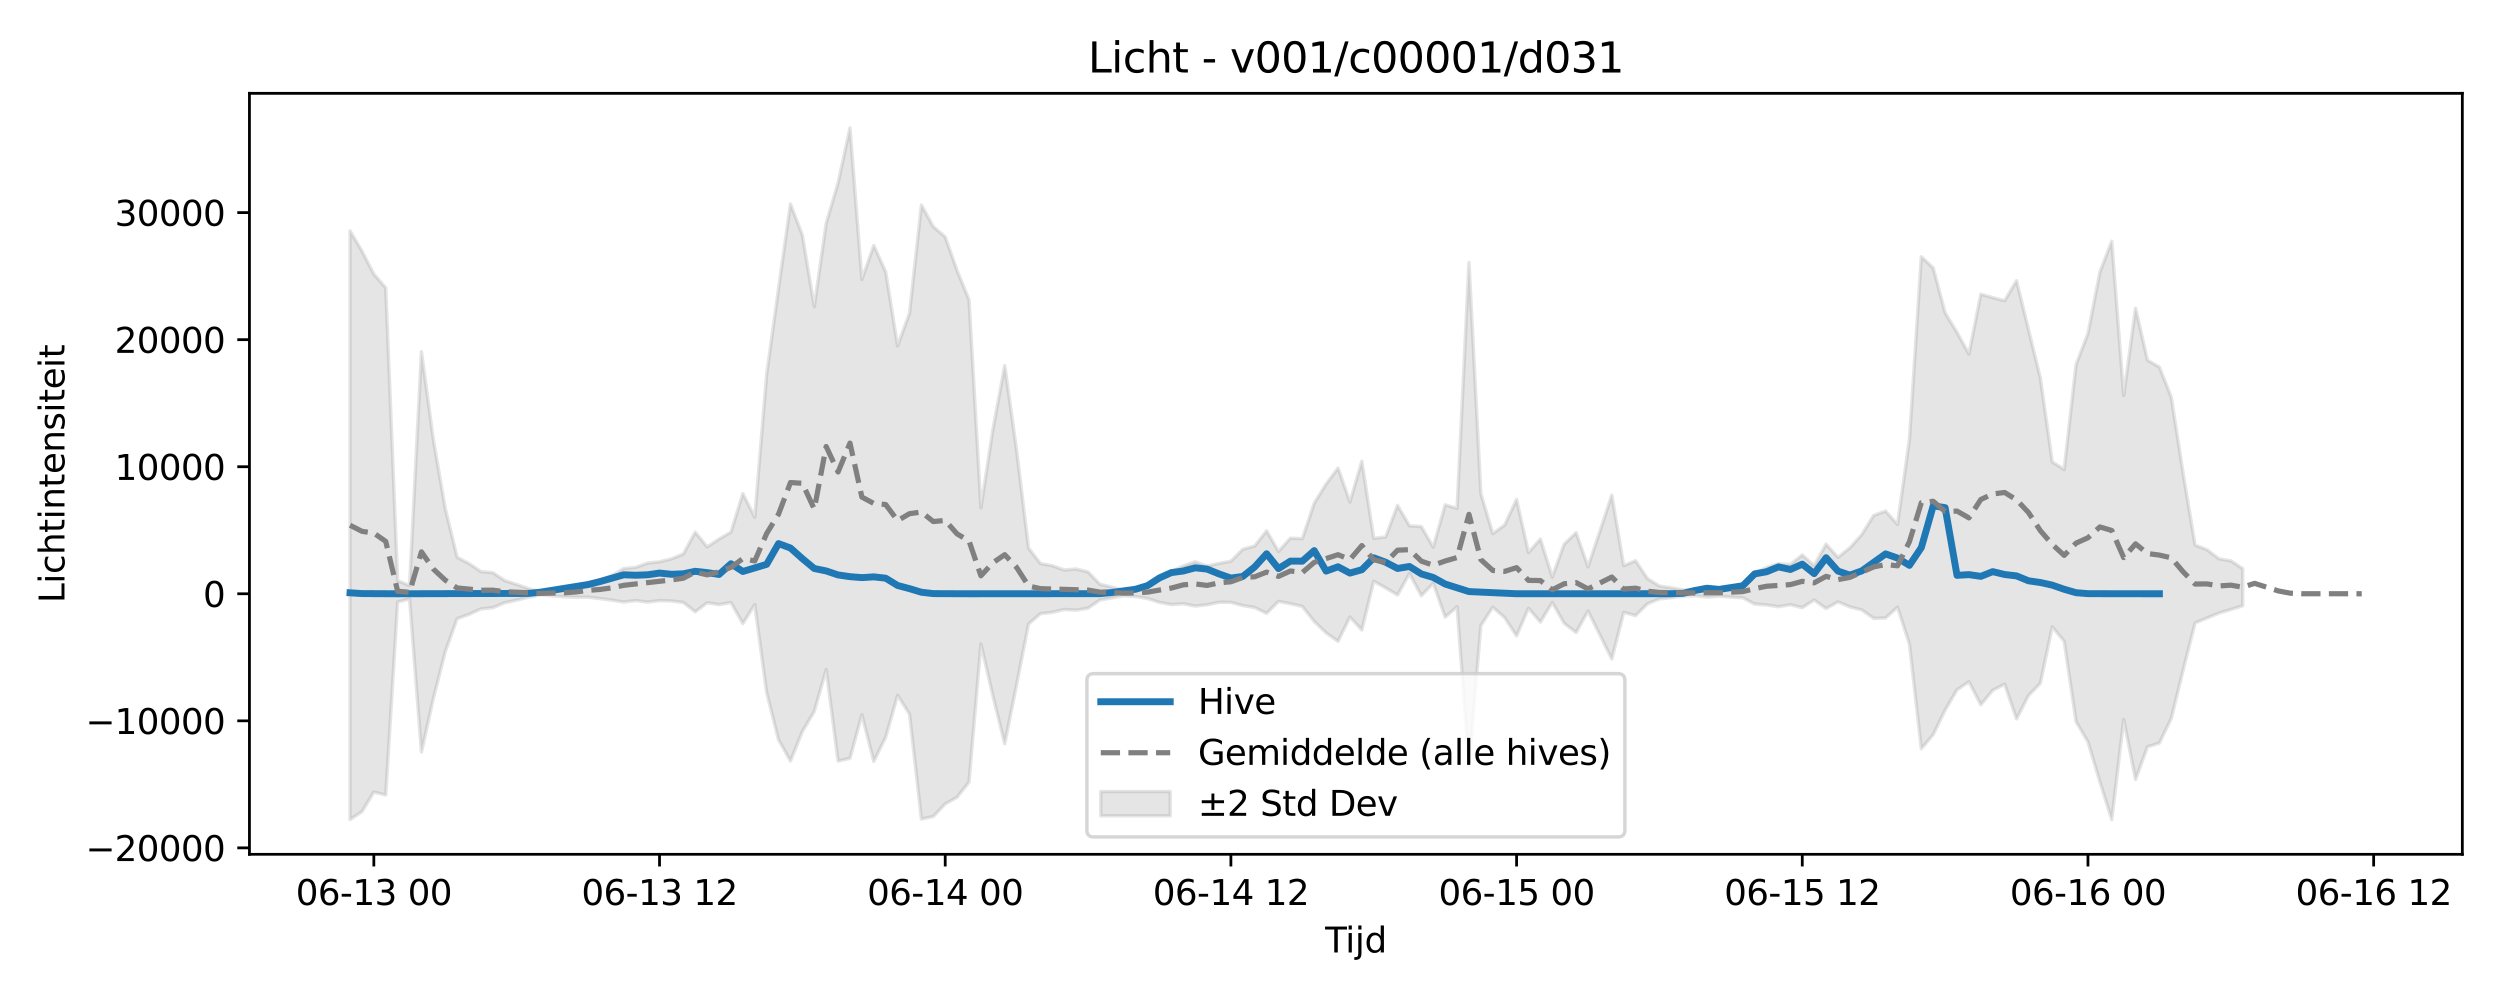 <?xml version="1.0" encoding="utf-8" standalone="no"?>
<!DOCTYPE svg PUBLIC "-//W3C//DTD SVG 1.1//EN"
  "http://www.w3.org/Graphics/SVG/1.1/DTD/svg11.dtd">
<svg xmlns:xlink="http://www.w3.org/1999/xlink" width="720pt" height="288pt" viewBox="0 0 720 288" xmlns="http://www.w3.org/2000/svg" version="1.1">
 <defs>
  <style type="text/css">*{stroke-linejoin: round; stroke-linecap: butt}</style>
 </defs>
 <g id="figure_1">
  <g id="patch_1">
   <path d="M 0 288 
L 720 288 
L 720 0 
L 0 0 
z
" style="fill: #ffffff"/>
  </g>
  <g id="axes_1">
   <g id="patch_2">
    <path d="M 71.84 246.04 
L 709.152 246.04 
L 709.152 26.88 
L 71.84 26.88 
z
" style="fill: #ffffff"/>
   </g>
   <g id="FillBetweenPolyCollection_1">
    <defs>
     <path id="me109a7de66" d="M 100.809 -221.5 
L 100.809 -51.959 
L 104.237 -54.251 
L 107.665 -59.876 
L 111.093 -59.059 
L 114.522 -114.645 
L 117.95 -115.501 
L 121.378 -71.407 
L 124.806 -86.849 
L 128.235 -100.295 
L 131.663 -109.828 
L 135.091 -111.067 
L 138.519 -112.64 
L 141.948 -112.983 
L 145.376 -114.409 
L 148.804 -115.175 
L 152.233 -116.007 
L 155.661 -116.716 
L 159.089 -116.398 
L 162.517 -116.103 
L 165.946 -116.001 
L 169.374 -116.004 
L 172.802 -115.608 
L 176.23 -115.15 
L 179.659 -114.607 
L 183.087 -115.034 
L 186.515 -114.586 
L 189.943 -115.025 
L 193.372 -114.914 
L 196.8 -114.485 
L 200.228 -111.802 
L 203.656 -114.393 
L 207.085 -113.871 
L 210.513 -114.471 
L 213.941 -108.402 
L 217.369 -113.844 
L 220.798 -88.526 
L 224.226 -74.927 
L 227.654 -68.831 
L 231.082 -77.322 
L 234.511 -83.095 
L 237.939 -95.159 
L 241.367 -68.815 
L 244.795 -69.615 
L 248.224 -82.157 
L 251.652 -68.717 
L 255.08 -75.696 
L 258.508 -87.739 
L 261.937 -82.357 
L 265.365 -52.114 
L 268.793 -52.85 
L 272.221 -56.476 
L 275.65 -58.406 
L 279.078 -62.764 
L 282.506 -102.553 
L 285.934 -87.657 
L 289.363 -73.811 
L 292.791 -90.868 
L 296.219 -108.293 
L 299.647 -111.249 
L 303.076 -111.657 
L 306.504 -112.465 
L 309.932 -112.277 
L 313.36 -112.837 
L 316.789 -115.204 
L 320.217 -115.826 
L 323.645 -116.408 
L 327.073 -116.193 
L 330.502 -115.619 
L 333.93 -114.51 
L 337.358 -113.882 
L 340.786 -114.115 
L 344.215 -113.449 
L 347.643 -113.812 
L 351.071 -114.546 
L 354.499 -114.527 
L 357.928 -113.594 
L 361.356 -113.034 
L 364.784 -111.357 
L 368.212 -114.795 
L 371.641 -114.133 
L 375.069 -113.36 
L 378.497 -109.018 
L 381.925 -105.74 
L 385.354 -103.287 
L 388.782 -110.305 
L 392.21 -106.567 
L 395.638 -120.597 
L 399.067 -118.691 
L 402.495 -116.632 
L 405.923 -122.823 
L 409.351 -116.417 
L 412.78 -120.019 
L 416.208 -110.26 
L 419.636 -113.27 
L 423.064 -67.323 
L 426.493 -107.828 
L 429.921 -113.127 
L 433.349 -110.115 
L 436.777 -104.866 
L 440.206 -112.834 
L 443.634 -108.847 
L 447.062 -114.494 
L 450.49 -108.473 
L 453.919 -105.835 
L 457.347 -112.025 
L 460.775 -105.126 
L 464.203 -98.221 
L 467.632 -111.646 
L 471.06 -110.712 
L 474.488 -114.119 
L 477.916 -115.518 
L 481.345 -115.862 
L 484.773 -116.3 
L 488.201 -116.429 
L 491.629 -116.037 
L 495.058 -116.308 
L 498.486 -116.024 
L 501.914 -115.837 
L 505.342 -114.032 
L 508.771 -113.764 
L 512.199 -113.264 
L 515.627 -113.837 
L 519.055 -112.989 
L 522.484 -115.201 
L 525.912 -112.732 
L 529.34 -114.671 
L 532.768 -113.214 
L 536.197 -112.343 
L 539.625 -109.905 
L 543.053 -110.032 
L 546.481 -113.126 
L 549.91 -102.522 
L 553.338 -72.358 
L 556.766 -76.423 
L 560.194 -83.498 
L 563.623 -89.34 
L 567.051 -91.664 
L 570.479 -85.027 
L 573.907 -89.199 
L 577.336 -90.948 
L 580.764 -80.945 
L 584.192 -87.661 
L 587.62 -91.208 
L 591.049 -107.455 
L 594.477 -103.319 
L 597.905 -80.175 
L 601.334 -74.315 
L 604.762 -62.859 
L 608.19 -51.922 
L 611.618 -80.749 
L 615.047 -63.518 
L 618.475 -72.924 
L 621.903 -73.999 
L 625.331 -81.11 
L 628.76 -95.09 
L 632.188 -108.591 
L 635.616 -109.993 
L 639.044 -111.436 
L 642.473 -112.46 
L 645.901 -113.534 
L 645.901 -124.238 
L 645.901 -124.238 
L 642.473 -126.487 
L 639.044 -127.063 
L 635.616 -129.678 
L 632.188 -130.998 
L 628.76 -151.519 
L 625.331 -173.594 
L 621.903 -182.27 
L 618.475 -184.25 
L 615.047 -199.224 
L 611.618 -174.085 
L 608.19 -218.525 
L 604.762 -209.624 
L 601.334 -191.938 
L 597.905 -182.992 
L 594.477 -152.771 
L 591.049 -154.982 
L 587.62 -179.134 
L 584.192 -193.163 
L 580.764 -207.154 
L 577.336 -201.388 
L 573.907 -202.279 
L 570.479 -203.268 
L 567.051 -186.039 
L 563.623 -192.27 
L 560.194 -197.89 
L 556.766 -210.835 
L 553.338 -214.059 
L 549.91 -161.422 
L 546.481 -136.971 
L 543.053 -140.811 
L 539.625 -139.556 
L 536.197 -134.033 
L 532.768 -130.223 
L 529.34 -127.481 
L 525.912 -131.285 
L 522.484 -125.094 
L 519.055 -128.168 
L 515.627 -125.429 
L 512.199 -125.637 
L 508.771 -124.562 
L 505.342 -122.905 
L 501.914 -119.403 
L 498.486 -118.825 
L 495.058 -118.254 
L 491.629 -118.574 
L 488.201 -118.008 
L 484.773 -118.11 
L 481.345 -118.717 
L 477.916 -119.227 
L 474.488 -121.343 
L 471.06 -126.498 
L 467.632 -125.085 
L 464.203 -145.397 
L 460.775 -134.981 
L 457.347 -124.755 
L 453.919 -134.585 
L 450.49 -131.283 
L 447.062 -121.802 
L 443.634 -132.756 
L 440.206 -128.858 
L 436.777 -144.171 
L 433.349 -136.782 
L 429.921 -134.305 
L 426.493 -145.815 
L 423.064 -212.404 
L 419.636 -141.585 
L 416.208 -142.604 
L 412.78 -130.409 
L 409.351 -136.338 
L 405.923 -136.565 
L 402.495 -142.457 
L 399.067 -133.342 
L 395.638 -132.97 
L 392.21 -155.178 
L 388.782 -143.417 
L 385.354 -153.21 
L 381.925 -148.602 
L 378.497 -143.059 
L 375.069 -132.862 
L 371.641 -132.995 
L 368.212 -129.194 
L 364.784 -135.124 
L 361.356 -130.746 
L 357.928 -129.803 
L 354.499 -126.371 
L 351.071 -125.733 
L 347.643 -124.98 
L 344.215 -126.221 
L 340.786 -125.012 
L 337.358 -123.407 
L 333.93 -121.597 
L 330.502 -119.325 
L 327.073 -118.283 
L 323.645 -117.918 
L 320.217 -118.929 
L 316.789 -119.719 
L 313.36 -123.284 
L 309.932 -124.131 
L 306.504 -123.845 
L 303.076 -125.068 
L 299.647 -125.685 
L 296.219 -130.17 
L 292.791 -158.275 
L 289.363 -182.695 
L 285.934 -164.187 
L 282.506 -141.786 
L 279.078 -201.685 
L 275.65 -210.047 
L 272.221 -219.761 
L 268.793 -222.739 
L 265.365 -228.947 
L 261.937 -197.763 
L 258.508 -188.39 
L 255.08 -209.694 
L 251.652 -217.291 
L 248.224 -207.518 
L 244.795 -251.158 
L 241.367 -235.33 
L 237.939 -223.653 
L 234.511 -199.673 
L 231.082 -220.295 
L 227.654 -229.239 
L 224.226 -204.941 
L 220.798 -180.18 
L 217.369 -139.042 
L 213.941 -145.845 
L 210.513 -134.733 
L 207.085 -132.755 
L 203.656 -130.493 
L 200.228 -134.732 
L 196.8 -128.459 
L 193.372 -127.032 
L 189.943 -126.207 
L 186.515 -125.833 
L 183.087 -124.583 
L 179.659 -124.26 
L 176.23 -122.249 
L 172.802 -120.879 
L 169.374 -119.949 
L 165.946 -119.041 
L 162.517 -118.452 
L 159.089 -117.914 
L 155.661 -117.494 
L 152.233 -118.482 
L 148.804 -119.662 
L 145.376 -120.783 
L 141.948 -123.062 
L 138.519 -123.377 
L 135.091 -125.683 
L 131.663 -127.506 
L 128.235 -141.527 
L 124.806 -161.381 
L 121.378 -186.716 
L 117.95 -119.35 
L 114.522 -120.789 
L 111.093 -205.101 
L 107.665 -209.064 
L 104.237 -215.708 
L 100.809 -221.5 
z
" style="stroke: #808080; stroke-opacity: 0.2"/>
    </defs>
    <g clip-path="url(#p002e0b0ebd)">
     <use xlink:href="#me109a7de66" x="0" y="288" style="fill: #808080; fill-opacity: 0.2; stroke: #808080; stroke-opacity: 0.2"/>
    </g>
   </g>
   <g id="matplotlib.axis_1">
    <g id="xtick_1">
     <g id="line2d_1">
      <defs>
       <path id="m2004204502" d="M 0 0 
L 0 3.5 
" style="stroke: #000000; stroke-width: 0.8"/>
      </defs>
      <g>
       <use xlink:href="#m2004204502" x="107.665" y="246.04" style="stroke: #000000; stroke-width: 0.8"/>
      </g>
     </g>
     <g id="text_1">
      <!-- 06-13 00 -->
      <g transform="translate(85.185 260.638) scale(0.1 -0.1)">
       <defs>
        <path id="DejaVuSans-30" d="M 2034 4250 
Q 1547 4250 1301 3770 
Q 1056 3291 1056 2328 
Q 1056 1369 1301 889 
Q 1547 409 2034 409 
Q 2525 409 2770 889 
Q 3016 1369 3016 2328 
Q 3016 3291 2770 3770 
Q 2525 4250 2034 4250 
z
M 2034 4750 
Q 2819 4750 3233 4129 
Q 3647 3509 3647 2328 
Q 3647 1150 3233 529 
Q 2819 -91 2034 -91 
Q 1250 -91 836 529 
Q 422 1150 422 2328 
Q 422 3509 836 4129 
Q 1250 4750 2034 4750 
z
" transform="scale(0.016)"/>
        <path id="DejaVuSans-36" d="M 2113 2584 
Q 1688 2584 1439 2293 
Q 1191 2003 1191 1497 
Q 1191 994 1439 701 
Q 1688 409 2113 409 
Q 2538 409 2786 701 
Q 3034 994 3034 1497 
Q 3034 2003 2786 2293 
Q 2538 2584 2113 2584 
z
M 3366 4563 
L 3366 3988 
Q 3128 4100 2886 4159 
Q 2644 4219 2406 4219 
Q 1781 4219 1451 3797 
Q 1122 3375 1075 2522 
Q 1259 2794 1537 2939 
Q 1816 3084 2150 3084 
Q 2853 3084 3261 2657 
Q 3669 2231 3669 1497 
Q 3669 778 3244 343 
Q 2819 -91 2113 -91 
Q 1303 -91 875 529 
Q 447 1150 447 2328 
Q 447 3434 972 4092 
Q 1497 4750 2381 4750 
Q 2619 4750 2861 4703 
Q 3103 4656 3366 4563 
z
" transform="scale(0.016)"/>
        <path id="DejaVuSans-2d" d="M 313 2009 
L 1997 2009 
L 1997 1497 
L 313 1497 
L 313 2009 
z
" transform="scale(0.016)"/>
        <path id="DejaVuSans-31" d="M 794 531 
L 1825 531 
L 1825 4091 
L 703 3866 
L 703 4441 
L 1819 4666 
L 2450 4666 
L 2450 531 
L 3481 531 
L 3481 0 
L 794 0 
L 794 531 
z
" transform="scale(0.016)"/>
        <path id="DejaVuSans-33" d="M 2597 2516 
Q 3050 2419 3304 2112 
Q 3559 1806 3559 1356 
Q 3559 666 3084 287 
Q 2609 -91 1734 -91 
Q 1441 -91 1130 -33 
Q 819 25 488 141 
L 488 750 
Q 750 597 1062 519 
Q 1375 441 1716 441 
Q 2309 441 2620 675 
Q 2931 909 2931 1356 
Q 2931 1769 2642 2001 
Q 2353 2234 1838 2234 
L 1294 2234 
L 1294 2753 
L 1863 2753 
Q 2328 2753 2575 2939 
Q 2822 3125 2822 3475 
Q 2822 3834 2567 4026 
Q 2313 4219 1838 4219 
Q 1578 4219 1281 4162 
Q 984 4106 628 3988 
L 628 4550 
Q 988 4650 1302 4700 
Q 1616 4750 1894 4750 
Q 2613 4750 3031 4423 
Q 3450 4097 3450 3541 
Q 3450 3153 3228 2886 
Q 3006 2619 2597 2516 
z
" transform="scale(0.016)"/>
        <path id="DejaVuSans-20" transform="scale(0.016)"/>
       </defs>
       <use xlink:href="#DejaVuSans-30"/>
       <use xlink:href="#DejaVuSans-36" transform="translate(63.623 0)"/>
       <use xlink:href="#DejaVuSans-2d" transform="translate(127.246 0)"/>
       <use xlink:href="#DejaVuSans-31" transform="translate(163.33 0)"/>
       <use xlink:href="#DejaVuSans-33" transform="translate(226.953 0)"/>
       <use xlink:href="#DejaVuSans-20" transform="translate(290.576 0)"/>
       <use xlink:href="#DejaVuSans-30" transform="translate(322.363 0)"/>
       <use xlink:href="#DejaVuSans-30" transform="translate(385.986 0)"/>
      </g>
     </g>
    </g>
    <g id="xtick_2">
     <g id="line2d_2">
      <g>
       <use xlink:href="#m2004204502" x="189.943" y="246.04" style="stroke: #000000; stroke-width: 0.8"/>
      </g>
     </g>
     <g id="text_2">
      <!-- 06-13 12 -->
      <g transform="translate(167.463 260.638) scale(0.1 -0.1)">
       <defs>
        <path id="DejaVuSans-32" d="M 1228 531 
L 3431 531 
L 3431 0 
L 469 0 
L 469 531 
Q 828 903 1448 1529 
Q 2069 2156 2228 2338 
Q 2531 2678 2651 2914 
Q 2772 3150 2772 3378 
Q 2772 3750 2511 3984 
Q 2250 4219 1831 4219 
Q 1534 4219 1204 4116 
Q 875 4013 500 3803 
L 500 4441 
Q 881 4594 1212 4672 
Q 1544 4750 1819 4750 
Q 2544 4750 2975 4387 
Q 3406 4025 3406 3419 
Q 3406 3131 3298 2873 
Q 3191 2616 2906 2266 
Q 2828 2175 2409 1742 
Q 1991 1309 1228 531 
z
" transform="scale(0.016)"/>
       </defs>
       <use xlink:href="#DejaVuSans-30"/>
       <use xlink:href="#DejaVuSans-36" transform="translate(63.623 0)"/>
       <use xlink:href="#DejaVuSans-2d" transform="translate(127.246 0)"/>
       <use xlink:href="#DejaVuSans-31" transform="translate(163.33 0)"/>
       <use xlink:href="#DejaVuSans-33" transform="translate(226.953 0)"/>
       <use xlink:href="#DejaVuSans-20" transform="translate(290.576 0)"/>
       <use xlink:href="#DejaVuSans-31" transform="translate(322.363 0)"/>
       <use xlink:href="#DejaVuSans-32" transform="translate(385.986 0)"/>
      </g>
     </g>
    </g>
    <g id="xtick_3">
     <g id="line2d_3">
      <g>
       <use xlink:href="#m2004204502" x="272.221" y="246.04" style="stroke: #000000; stroke-width: 0.8"/>
      </g>
     </g>
     <g id="text_3">
      <!-- 06-14 00 -->
      <g transform="translate(249.741 260.638) scale(0.1 -0.1)">
       <defs>
        <path id="DejaVuSans-34" d="M 2419 4116 
L 825 1625 
L 2419 1625 
L 2419 4116 
z
M 2253 4666 
L 3047 4666 
L 3047 1625 
L 3713 1625 
L 3713 1100 
L 3047 1100 
L 3047 0 
L 2419 0 
L 2419 1100 
L 313 1100 
L 313 1709 
L 2253 4666 
z
" transform="scale(0.016)"/>
       </defs>
       <use xlink:href="#DejaVuSans-30"/>
       <use xlink:href="#DejaVuSans-36" transform="translate(63.623 0)"/>
       <use xlink:href="#DejaVuSans-2d" transform="translate(127.246 0)"/>
       <use xlink:href="#DejaVuSans-31" transform="translate(163.33 0)"/>
       <use xlink:href="#DejaVuSans-34" transform="translate(226.953 0)"/>
       <use xlink:href="#DejaVuSans-20" transform="translate(290.576 0)"/>
       <use xlink:href="#DejaVuSans-30" transform="translate(322.363 0)"/>
       <use xlink:href="#DejaVuSans-30" transform="translate(385.986 0)"/>
      </g>
     </g>
    </g>
    <g id="xtick_4">
     <g id="line2d_4">
      <g>
       <use xlink:href="#m2004204502" x="354.499" y="246.04" style="stroke: #000000; stroke-width: 0.8"/>
      </g>
     </g>
     <g id="text_4">
      <!-- 06-14 12 -->
      <g transform="translate(332.019 260.638) scale(0.1 -0.1)">
       <use xlink:href="#DejaVuSans-30"/>
       <use xlink:href="#DejaVuSans-36" transform="translate(63.623 0)"/>
       <use xlink:href="#DejaVuSans-2d" transform="translate(127.246 0)"/>
       <use xlink:href="#DejaVuSans-31" transform="translate(163.33 0)"/>
       <use xlink:href="#DejaVuSans-34" transform="translate(226.953 0)"/>
       <use xlink:href="#DejaVuSans-20" transform="translate(290.576 0)"/>
       <use xlink:href="#DejaVuSans-31" transform="translate(322.363 0)"/>
       <use xlink:href="#DejaVuSans-32" transform="translate(385.986 0)"/>
      </g>
     </g>
    </g>
    <g id="xtick_5">
     <g id="line2d_5">
      <g>
       <use xlink:href="#m2004204502" x="436.777" y="246.04" style="stroke: #000000; stroke-width: 0.8"/>
      </g>
     </g>
     <g id="text_5">
      <!-- 06-15 00 -->
      <g transform="translate(414.297 260.638) scale(0.1 -0.1)">
       <defs>
        <path id="DejaVuSans-35" d="M 691 4666 
L 3169 4666 
L 3169 4134 
L 1269 4134 
L 1269 2991 
Q 1406 3038 1543 3061 
Q 1681 3084 1819 3084 
Q 2600 3084 3056 2656 
Q 3513 2228 3513 1497 
Q 3513 744 3044 326 
Q 2575 -91 1722 -91 
Q 1428 -91 1123 -41 
Q 819 9 494 109 
L 494 744 
Q 775 591 1075 516 
Q 1375 441 1709 441 
Q 2250 441 2565 725 
Q 2881 1009 2881 1497 
Q 2881 1984 2565 2268 
Q 2250 2553 1709 2553 
Q 1456 2553 1204 2497 
Q 953 2441 691 2322 
L 691 4666 
z
" transform="scale(0.016)"/>
       </defs>
       <use xlink:href="#DejaVuSans-30"/>
       <use xlink:href="#DejaVuSans-36" transform="translate(63.623 0)"/>
       <use xlink:href="#DejaVuSans-2d" transform="translate(127.246 0)"/>
       <use xlink:href="#DejaVuSans-31" transform="translate(163.33 0)"/>
       <use xlink:href="#DejaVuSans-35" transform="translate(226.953 0)"/>
       <use xlink:href="#DejaVuSans-20" transform="translate(290.576 0)"/>
       <use xlink:href="#DejaVuSans-30" transform="translate(322.363 0)"/>
       <use xlink:href="#DejaVuSans-30" transform="translate(385.986 0)"/>
      </g>
     </g>
    </g>
    <g id="xtick_6">
     <g id="line2d_6">
      <g>
       <use xlink:href="#m2004204502" x="519.055" y="246.04" style="stroke: #000000; stroke-width: 0.8"/>
      </g>
     </g>
     <g id="text_6">
      <!-- 06-15 12 -->
      <g transform="translate(496.575 260.638) scale(0.1 -0.1)">
       <use xlink:href="#DejaVuSans-30"/>
       <use xlink:href="#DejaVuSans-36" transform="translate(63.623 0)"/>
       <use xlink:href="#DejaVuSans-2d" transform="translate(127.246 0)"/>
       <use xlink:href="#DejaVuSans-31" transform="translate(163.33 0)"/>
       <use xlink:href="#DejaVuSans-35" transform="translate(226.953 0)"/>
       <use xlink:href="#DejaVuSans-20" transform="translate(290.576 0)"/>
       <use xlink:href="#DejaVuSans-31" transform="translate(322.363 0)"/>
       <use xlink:href="#DejaVuSans-32" transform="translate(385.986 0)"/>
      </g>
     </g>
    </g>
    <g id="xtick_7">
     <g id="line2d_7">
      <g>
       <use xlink:href="#m2004204502" x="601.334" y="246.04" style="stroke: #000000; stroke-width: 0.8"/>
      </g>
     </g>
     <g id="text_7">
      <!-- 06-16 00 -->
      <g transform="translate(578.853 260.638) scale(0.1 -0.1)">
       <use xlink:href="#DejaVuSans-30"/>
       <use xlink:href="#DejaVuSans-36" transform="translate(63.623 0)"/>
       <use xlink:href="#DejaVuSans-2d" transform="translate(127.246 0)"/>
       <use xlink:href="#DejaVuSans-31" transform="translate(163.33 0)"/>
       <use xlink:href="#DejaVuSans-36" transform="translate(226.953 0)"/>
       <use xlink:href="#DejaVuSans-20" transform="translate(290.576 0)"/>
       <use xlink:href="#DejaVuSans-30" transform="translate(322.363 0)"/>
       <use xlink:href="#DejaVuSans-30" transform="translate(385.986 0)"/>
      </g>
     </g>
    </g>
    <g id="xtick_8">
     <g id="line2d_8">
      <g>
       <use xlink:href="#m2004204502" x="683.612" y="246.04" style="stroke: #000000; stroke-width: 0.8"/>
      </g>
     </g>
     <g id="text_8">
      <!-- 06-16 12 -->
      <g transform="translate(661.131 260.638) scale(0.1 -0.1)">
       <use xlink:href="#DejaVuSans-30"/>
       <use xlink:href="#DejaVuSans-36" transform="translate(63.623 0)"/>
       <use xlink:href="#DejaVuSans-2d" transform="translate(127.246 0)"/>
       <use xlink:href="#DejaVuSans-31" transform="translate(163.33 0)"/>
       <use xlink:href="#DejaVuSans-36" transform="translate(226.953 0)"/>
       <use xlink:href="#DejaVuSans-20" transform="translate(290.576 0)"/>
       <use xlink:href="#DejaVuSans-31" transform="translate(322.363 0)"/>
       <use xlink:href="#DejaVuSans-32" transform="translate(385.986 0)"/>
      </g>
     </g>
    </g>
    <g id="text_9">
     <!-- Tijd -->
     <g transform="translate(381.646 274.317) scale(0.1 -0.1)">
      <defs>
       <path id="DejaVuSans-54" d="M -19 4666 
L 3928 4666 
L 3928 4134 
L 2272 4134 
L 2272 0 
L 1638 0 
L 1638 4134 
L -19 4134 
L -19 4666 
z
" transform="scale(0.016)"/>
       <path id="DejaVuSans-69" d="M 603 3500 
L 1178 3500 
L 1178 0 
L 603 0 
L 603 3500 
z
M 603 4863 
L 1178 4863 
L 1178 4134 
L 603 4134 
L 603 4863 
z
" transform="scale(0.016)"/>
       <path id="DejaVuSans-6a" d="M 603 3500 
L 1178 3500 
L 1178 -63 
Q 1178 -731 923 -1031 
Q 669 -1331 103 -1331 
L -116 -1331 
L -116 -844 
L 38 -844 
Q 366 -844 484 -692 
Q 603 -541 603 -63 
L 603 3500 
z
M 603 4863 
L 1178 4863 
L 1178 4134 
L 603 4134 
L 603 4863 
z
" transform="scale(0.016)"/>
       <path id="DejaVuSans-64" d="M 2906 2969 
L 2906 4863 
L 3481 4863 
L 3481 0 
L 2906 0 
L 2906 525 
Q 2725 213 2448 61 
Q 2172 -91 1784 -91 
Q 1150 -91 751 415 
Q 353 922 353 1747 
Q 353 2572 751 3078 
Q 1150 3584 1784 3584 
Q 2172 3584 2448 3432 
Q 2725 3281 2906 2969 
z
M 947 1747 
Q 947 1113 1208 752 
Q 1469 391 1925 391 
Q 2381 391 2643 752 
Q 2906 1113 2906 1747 
Q 2906 2381 2643 2742 
Q 2381 3103 1925 3103 
Q 1469 3103 1208 2742 
Q 947 2381 947 1747 
z
" transform="scale(0.016)"/>
      </defs>
      <use xlink:href="#DejaVuSans-54"/>
      <use xlink:href="#DejaVuSans-69" transform="translate(57.959 0)"/>
      <use xlink:href="#DejaVuSans-6a" transform="translate(85.742 0)"/>
      <use xlink:href="#DejaVuSans-64" transform="translate(113.525 0)"/>
     </g>
    </g>
   </g>
   <g id="matplotlib.axis_2">
    <g id="ytick_1">
     <g id="line2d_9">
      <defs>
       <path id="m3d56a0b2a1" d="M 0 0 
L -3.5 0 
" style="stroke: #000000; stroke-width: 0.8"/>
      </defs>
      <g>
       <use xlink:href="#m3d56a0b2a1" x="71.84" y="244.191" style="stroke: #000000; stroke-width: 0.8"/>
      </g>
     </g>
     <g id="text_10">
      <!-- −20000 -->
      <g transform="translate(24.648 247.991) scale(0.1 -0.1)">
       <defs>
        <path id="DejaVuSans-2212" d="M 678 2272 
L 4684 2272 
L 4684 1741 
L 678 1741 
L 678 2272 
z
" transform="scale(0.016)"/>
       </defs>
       <use xlink:href="#DejaVuSans-2212"/>
       <use xlink:href="#DejaVuSans-32" transform="translate(83.789 0)"/>
       <use xlink:href="#DejaVuSans-30" transform="translate(147.412 0)"/>
       <use xlink:href="#DejaVuSans-30" transform="translate(211.035 0)"/>
       <use xlink:href="#DejaVuSans-30" transform="translate(274.658 0)"/>
       <use xlink:href="#DejaVuSans-30" transform="translate(338.281 0)"/>
      </g>
     </g>
    </g>
    <g id="ytick_2">
     <g id="line2d_10">
      <g>
       <use xlink:href="#m3d56a0b2a1" x="71.84" y="207.599" style="stroke: #000000; stroke-width: 0.8"/>
      </g>
     </g>
     <g id="text_11">
      <!-- −10000 -->
      <g transform="translate(24.648 211.398) scale(0.1 -0.1)">
       <use xlink:href="#DejaVuSans-2212"/>
       <use xlink:href="#DejaVuSans-31" transform="translate(83.789 0)"/>
       <use xlink:href="#DejaVuSans-30" transform="translate(147.412 0)"/>
       <use xlink:href="#DejaVuSans-30" transform="translate(211.035 0)"/>
       <use xlink:href="#DejaVuSans-30" transform="translate(274.658 0)"/>
       <use xlink:href="#DejaVuSans-30" transform="translate(338.281 0)"/>
      </g>
     </g>
    </g>
    <g id="ytick_3">
     <g id="line2d_11">
      <g>
       <use xlink:href="#m3d56a0b2a1" x="71.84" y="171.006" style="stroke: #000000; stroke-width: 0.8"/>
      </g>
     </g>
     <g id="text_12">
      <!-- 0 -->
      <g transform="translate(58.477 174.805) scale(0.1 -0.1)">
       <use xlink:href="#DejaVuSans-30"/>
      </g>
     </g>
    </g>
    <g id="ytick_4">
     <g id="line2d_12">
      <g>
       <use xlink:href="#m3d56a0b2a1" x="71.84" y="134.413" style="stroke: #000000; stroke-width: 0.8"/>
      </g>
     </g>
     <g id="text_13">
      <!-- 10000 -->
      <g transform="translate(33.028 138.213) scale(0.1 -0.1)">
       <use xlink:href="#DejaVuSans-31"/>
       <use xlink:href="#DejaVuSans-30" transform="translate(63.623 0)"/>
       <use xlink:href="#DejaVuSans-30" transform="translate(127.246 0)"/>
       <use xlink:href="#DejaVuSans-30" transform="translate(190.869 0)"/>
       <use xlink:href="#DejaVuSans-30" transform="translate(254.492 0)"/>
      </g>
     </g>
    </g>
    <g id="ytick_5">
     <g id="line2d_13">
      <g>
       <use xlink:href="#m3d56a0b2a1" x="71.84" y="97.821" style="stroke: #000000; stroke-width: 0.8"/>
      </g>
     </g>
     <g id="text_14">
      <!-- 20000 -->
      <g transform="translate(33.028 101.62) scale(0.1 -0.1)">
       <use xlink:href="#DejaVuSans-32"/>
       <use xlink:href="#DejaVuSans-30" transform="translate(63.623 0)"/>
       <use xlink:href="#DejaVuSans-30" transform="translate(127.246 0)"/>
       <use xlink:href="#DejaVuSans-30" transform="translate(190.869 0)"/>
       <use xlink:href="#DejaVuSans-30" transform="translate(254.492 0)"/>
      </g>
     </g>
    </g>
    <g id="ytick_6">
     <g id="line2d_14">
      <g>
       <use xlink:href="#m3d56a0b2a1" x="71.84" y="61.228" style="stroke: #000000; stroke-width: 0.8"/>
      </g>
     </g>
     <g id="text_15">
      <!-- 30000 -->
      <g transform="translate(33.028 65.027) scale(0.1 -0.1)">
       <use xlink:href="#DejaVuSans-33"/>
       <use xlink:href="#DejaVuSans-30" transform="translate(63.623 0)"/>
       <use xlink:href="#DejaVuSans-30" transform="translate(127.246 0)"/>
       <use xlink:href="#DejaVuSans-30" transform="translate(190.869 0)"/>
       <use xlink:href="#DejaVuSans-30" transform="translate(254.492 0)"/>
      </g>
     </g>
    </g>
    <g id="text_16">
     <!-- Lichtintensiteit -->
     <g transform="translate(18.568 173.656) rotate(-90) scale(0.1 -0.1)">
      <defs>
       <path id="DejaVuSans-4c" d="M 628 4666 
L 1259 4666 
L 1259 531 
L 3531 531 
L 3531 0 
L 628 0 
L 628 4666 
z
" transform="scale(0.016)"/>
       <path id="DejaVuSans-63" d="M 3122 3366 
L 3122 2828 
Q 2878 2963 2633 3030 
Q 2388 3097 2138 3097 
Q 1578 3097 1268 2742 
Q 959 2388 959 1747 
Q 959 1106 1268 751 
Q 1578 397 2138 397 
Q 2388 397 2633 464 
Q 2878 531 3122 666 
L 3122 134 
Q 2881 22 2623 -34 
Q 2366 -91 2075 -91 
Q 1284 -91 818 406 
Q 353 903 353 1747 
Q 353 2603 823 3093 
Q 1294 3584 2113 3584 
Q 2378 3584 2631 3529 
Q 2884 3475 3122 3366 
z
" transform="scale(0.016)"/>
       <path id="DejaVuSans-68" d="M 3513 2113 
L 3513 0 
L 2938 0 
L 2938 2094 
Q 2938 2591 2744 2837 
Q 2550 3084 2163 3084 
Q 1697 3084 1428 2787 
Q 1159 2491 1159 1978 
L 1159 0 
L 581 0 
L 581 4863 
L 1159 4863 
L 1159 2956 
Q 1366 3272 1645 3428 
Q 1925 3584 2291 3584 
Q 2894 3584 3203 3211 
Q 3513 2838 3513 2113 
z
" transform="scale(0.016)"/>
       <path id="DejaVuSans-74" d="M 1172 4494 
L 1172 3500 
L 2356 3500 
L 2356 3053 
L 1172 3053 
L 1172 1153 
Q 1172 725 1289 603 
Q 1406 481 1766 481 
L 2356 481 
L 2356 0 
L 1766 0 
Q 1100 0 847 248 
Q 594 497 594 1153 
L 594 3053 
L 172 3053 
L 172 3500 
L 594 3500 
L 594 4494 
L 1172 4494 
z
" transform="scale(0.016)"/>
       <path id="DejaVuSans-6e" d="M 3513 2113 
L 3513 0 
L 2938 0 
L 2938 2094 
Q 2938 2591 2744 2837 
Q 2550 3084 2163 3084 
Q 1697 3084 1428 2787 
Q 1159 2491 1159 1978 
L 1159 0 
L 581 0 
L 581 3500 
L 1159 3500 
L 1159 2956 
Q 1366 3272 1645 3428 
Q 1925 3584 2291 3584 
Q 2894 3584 3203 3211 
Q 3513 2838 3513 2113 
z
" transform="scale(0.016)"/>
       <path id="DejaVuSans-65" d="M 3597 1894 
L 3597 1613 
L 953 1613 
Q 991 1019 1311 708 
Q 1631 397 2203 397 
Q 2534 397 2845 478 
Q 3156 559 3463 722 
L 3463 178 
Q 3153 47 2828 -22 
Q 2503 -91 2169 -91 
Q 1331 -91 842 396 
Q 353 884 353 1716 
Q 353 2575 817 3079 
Q 1281 3584 2069 3584 
Q 2775 3584 3186 3129 
Q 3597 2675 3597 1894 
z
M 3022 2063 
Q 3016 2534 2758 2815 
Q 2500 3097 2075 3097 
Q 1594 3097 1305 2825 
Q 1016 2553 972 2059 
L 3022 2063 
z
" transform="scale(0.016)"/>
       <path id="DejaVuSans-73" d="M 2834 3397 
L 2834 2853 
Q 2591 2978 2328 3040 
Q 2066 3103 1784 3103 
Q 1356 3103 1142 2972 
Q 928 2841 928 2578 
Q 928 2378 1081 2264 
Q 1234 2150 1697 2047 
L 1894 2003 
Q 2506 1872 2764 1633 
Q 3022 1394 3022 966 
Q 3022 478 2636 193 
Q 2250 -91 1575 -91 
Q 1294 -91 989 -36 
Q 684 19 347 128 
L 347 722 
Q 666 556 975 473 
Q 1284 391 1588 391 
Q 1994 391 2212 530 
Q 2431 669 2431 922 
Q 2431 1156 2273 1281 
Q 2116 1406 1581 1522 
L 1381 1569 
Q 847 1681 609 1914 
Q 372 2147 372 2553 
Q 372 3047 722 3315 
Q 1072 3584 1716 3584 
Q 2034 3584 2315 3537 
Q 2597 3491 2834 3397 
z
" transform="scale(0.016)"/>
      </defs>
      <use xlink:href="#DejaVuSans-4c"/>
      <use xlink:href="#DejaVuSans-69" transform="translate(55.713 0)"/>
      <use xlink:href="#DejaVuSans-63" transform="translate(83.496 0)"/>
      <use xlink:href="#DejaVuSans-68" transform="translate(138.477 0)"/>
      <use xlink:href="#DejaVuSans-74" transform="translate(201.855 0)"/>
      <use xlink:href="#DejaVuSans-69" transform="translate(241.064 0)"/>
      <use xlink:href="#DejaVuSans-6e" transform="translate(268.848 0)"/>
      <use xlink:href="#DejaVuSans-74" transform="translate(332.227 0)"/>
      <use xlink:href="#DejaVuSans-65" transform="translate(371.436 0)"/>
      <use xlink:href="#DejaVuSans-6e" transform="translate(432.959 0)"/>
      <use xlink:href="#DejaVuSans-73" transform="translate(496.338 0)"/>
      <use xlink:href="#DejaVuSans-69" transform="translate(548.438 0)"/>
      <use xlink:href="#DejaVuSans-74" transform="translate(576.221 0)"/>
      <use xlink:href="#DejaVuSans-65" transform="translate(615.43 0)"/>
      <use xlink:href="#DejaVuSans-69" transform="translate(676.953 0)"/>
      <use xlink:href="#DejaVuSans-74" transform="translate(704.736 0)"/>
     </g>
    </g>
   </g>
   <g id="line2d_15">
    <path d="M 100.809 170.73 
L 104.237 170.95 
L 114.522 171.006 
L 152.233 170.901 
L 155.661 170.545 
L 169.374 168.347 
L 172.802 167.49 
L 179.659 165.539 
L 183.087 165.67 
L 186.515 165.54 
L 189.943 165.047 
L 193.372 165.398 
L 196.8 165.254 
L 200.228 164.534 
L 203.656 164.912 
L 207.085 165.442 
L 210.513 162.362 
L 213.941 164.586 
L 220.798 162.532 
L 224.226 156.56 
L 227.654 157.828 
L 231.082 160.889 
L 234.511 163.728 
L 237.939 164.43 
L 241.367 165.584 
L 244.795 166.08 
L 248.224 166.354 
L 251.652 166.136 
L 255.08 166.522 
L 258.508 168.62 
L 261.937 169.53 
L 265.365 170.567 
L 268.793 170.961 
L 279.078 171.006 
L 316.789 170.971 
L 320.217 170.642 
L 327.073 169.697 
L 330.502 168.655 
L 333.93 166.444 
L 337.358 164.905 
L 340.786 164.448 
L 344.215 163.526 
L 347.643 163.899 
L 351.071 165.285 
L 354.499 166.485 
L 357.928 166.019 
L 361.356 163.276 
L 364.784 159.489 
L 368.212 163.753 
L 371.641 161.599 
L 375.069 161.62 
L 378.497 158.58 
L 381.925 164.479 
L 385.354 163.229 
L 388.782 165.048 
L 392.21 164.08 
L 395.638 160.649 
L 399.067 161.922 
L 402.495 163.714 
L 405.923 163.148 
L 409.351 165.293 
L 412.78 166.313 
L 416.208 168.205 
L 423.064 170.372 
L 436.777 171 
L 481.345 170.984 
L 484.773 170.868 
L 488.201 170.036 
L 491.629 169.409 
L 495.058 169.751 
L 501.914 168.708 
L 505.342 165.28 
L 508.771 164.665 
L 512.199 163.265 
L 515.627 164.008 
L 519.055 162.478 
L 522.484 165.203 
L 525.912 160.626 
L 529.34 164.472 
L 532.768 165.64 
L 536.197 164.413 
L 543.053 159.521 
L 546.481 160.72 
L 549.91 162.819 
L 553.338 157.716 
L 556.766 145.674 
L 560.194 146.206 
L 563.623 165.696 
L 567.051 165.493 
L 570.479 165.99 
L 573.907 164.633 
L 577.336 165.461 
L 580.764 165.857 
L 584.192 167.267 
L 587.62 167.763 
L 591.049 168.518 
L 594.477 169.713 
L 597.905 170.694 
L 601.334 170.978 
L 618.475 171.006 
L 621.903 171.006 
L 621.903 171.006 
" clip-path="url(#p002e0b0ebd)" style="fill: none; stroke: #1f77b4; stroke-width: 2; stroke-linecap: square"/>
   </g>
   <g id="line2d_16">
    <path d="M 100.809 151.27 
L 104.237 153.02 
L 107.665 153.53 
L 111.093 155.92 
L 114.522 170.283 
L 117.95 170.575 
L 121.378 158.938 
L 124.806 163.885 
L 128.235 167.089 
L 131.663 169.333 
L 138.519 169.992 
L 141.948 169.977 
L 145.376 170.404 
L 155.661 170.895 
L 162.517 170.723 
L 165.946 170.479 
L 169.374 170.023 
L 172.802 169.757 
L 176.23 169.301 
L 179.659 168.567 
L 193.372 167.027 
L 196.8 166.528 
L 200.228 164.733 
L 203.656 165.557 
L 207.085 164.687 
L 210.513 163.398 
L 213.941 160.877 
L 217.369 161.557 
L 220.798 153.647 
L 224.226 148.066 
L 227.654 138.965 
L 231.082 139.192 
L 234.511 146.616 
L 237.939 128.594 
L 241.367 135.928 
L 244.795 127.614 
L 248.224 143.163 
L 251.652 144.996 
L 255.08 145.305 
L 258.508 149.936 
L 261.937 147.94 
L 265.365 147.47 
L 268.793 150.206 
L 272.221 149.881 
L 275.65 153.773 
L 279.078 155.776 
L 282.506 165.83 
L 285.934 162.078 
L 289.363 159.747 
L 292.791 163.429 
L 296.219 168.768 
L 299.647 169.533 
L 313.36 169.94 
L 316.789 170.538 
L 320.217 170.622 
L 323.645 170.837 
L 327.073 170.762 
L 330.502 170.528 
L 337.358 169.356 
L 340.786 168.437 
L 344.215 168.165 
L 347.643 168.604 
L 351.071 167.861 
L 354.499 167.551 
L 357.928 166.301 
L 361.356 166.11 
L 364.784 164.759 
L 368.212 166.006 
L 371.641 164.436 
L 375.069 164.889 
L 378.497 161.962 
L 385.354 159.751 
L 388.782 161.139 
L 392.21 157.128 
L 395.638 161.217 
L 399.067 161.984 
L 402.495 158.455 
L 405.923 158.306 
L 409.351 161.622 
L 412.78 162.786 
L 416.208 161.568 
L 419.636 160.573 
L 423.064 148.136 
L 426.493 161.178 
L 429.921 164.284 
L 433.349 164.552 
L 436.777 163.482 
L 440.206 167.154 
L 443.634 167.198 
L 447.062 169.852 
L 450.49 168.122 
L 453.919 167.79 
L 457.347 169.61 
L 464.203 166.191 
L 467.632 169.635 
L 471.06 169.395 
L 474.488 170.269 
L 477.916 170.627 
L 488.201 170.782 
L 491.629 170.694 
L 495.058 170.719 
L 501.914 170.38 
L 505.342 169.531 
L 508.771 168.837 
L 515.627 168.367 
L 519.055 167.422 
L 522.484 167.853 
L 525.912 165.991 
L 529.34 166.924 
L 532.768 166.282 
L 539.625 163.269 
L 543.053 162.578 
L 546.481 162.951 
L 549.91 156.028 
L 553.338 144.791 
L 556.766 144.371 
L 560.194 147.306 
L 563.623 147.195 
L 567.051 149.149 
L 570.479 143.852 
L 573.907 142.261 
L 577.336 141.832 
L 580.764 143.951 
L 584.192 147.588 
L 587.62 152.829 
L 591.049 156.782 
L 594.477 159.955 
L 597.905 156.417 
L 601.334 154.874 
L 604.762 151.758 
L 608.19 152.776 
L 611.618 160.583 
L 615.047 156.629 
L 618.475 159.413 
L 621.903 159.866 
L 625.331 160.648 
L 628.76 164.696 
L 632.188 168.205 
L 635.616 168.165 
L 639.044 168.751 
L 642.473 168.526 
L 645.901 169.114 
L 649.329 168.006 
L 656.186 170.196 
L 659.614 170.841 
L 663.042 170.998 
L 680.183 171.006 
L 680.183 171.006 
" clip-path="url(#p002e0b0ebd)" style="fill: none; stroke-dasharray: 5.55,2.4; stroke-dashoffset: 0; stroke: #808080; stroke-width: 1.5"/>
   </g>
   <g id="patch_3">
    <path d="M 71.84 246.04 
L 71.84 26.88 
" style="fill: none; stroke: #000000; stroke-width: 0.8; stroke-linejoin: miter; stroke-linecap: square"/>
   </g>
   <g id="patch_4">
    <path d="M 709.152 246.04 
L 709.152 26.88 
" style="fill: none; stroke: #000000; stroke-width: 0.8; stroke-linejoin: miter; stroke-linecap: square"/>
   </g>
   <g id="patch_5">
    <path d="M 71.84 246.04 
L 709.152 246.04 
" style="fill: none; stroke: #000000; stroke-width: 0.8; stroke-linejoin: miter; stroke-linecap: square"/>
   </g>
   <g id="patch_6">
    <path d="M 71.84 26.88 
L 709.152 26.88 
" style="fill: none; stroke: #000000; stroke-width: 0.8; stroke-linejoin: miter; stroke-linecap: square"/>
   </g>
   <g id="text_17">
    <!-- Licht - v001/c00001/d031 -->
    <g transform="translate(313.359 20.88) scale(0.12 -0.12)">
     <defs>
      <path id="DejaVuSans-76" d="M 191 3500 
L 800 3500 
L 1894 563 
L 2988 3500 
L 3597 3500 
L 2284 0 
L 1503 0 
L 191 3500 
z
" transform="scale(0.016)"/>
      <path id="DejaVuSans-2f" d="M 1625 4666 
L 2156 4666 
L 531 -594 
L 0 -594 
L 1625 4666 
z
" transform="scale(0.016)"/>
     </defs>
     <use xlink:href="#DejaVuSans-4c"/>
     <use xlink:href="#DejaVuSans-69" transform="translate(55.713 0)"/>
     <use xlink:href="#DejaVuSans-63" transform="translate(83.496 0)"/>
     <use xlink:href="#DejaVuSans-68" transform="translate(138.477 0)"/>
     <use xlink:href="#DejaVuSans-74" transform="translate(201.855 0)"/>
     <use xlink:href="#DejaVuSans-20" transform="translate(241.064 0)"/>
     <use xlink:href="#DejaVuSans-2d" transform="translate(272.852 0)"/>
     <use xlink:href="#DejaVuSans-20" transform="translate(308.936 0)"/>
     <use xlink:href="#DejaVuSans-76" transform="translate(340.723 0)"/>
     <use xlink:href="#DejaVuSans-30" transform="translate(399.902 0)"/>
     <use xlink:href="#DejaVuSans-30" transform="translate(463.525 0)"/>
     <use xlink:href="#DejaVuSans-31" transform="translate(527.148 0)"/>
     <use xlink:href="#DejaVuSans-2f" transform="translate(590.771 0)"/>
     <use xlink:href="#DejaVuSans-63" transform="translate(624.463 0)"/>
     <use xlink:href="#DejaVuSans-30" transform="translate(679.443 0)"/>
     <use xlink:href="#DejaVuSans-30" transform="translate(743.066 0)"/>
     <use xlink:href="#DejaVuSans-30" transform="translate(806.689 0)"/>
     <use xlink:href="#DejaVuSans-30" transform="translate(870.312 0)"/>
     <use xlink:href="#DejaVuSans-31" transform="translate(933.936 0)"/>
     <use xlink:href="#DejaVuSans-2f" transform="translate(997.559 0)"/>
     <use xlink:href="#DejaVuSans-64" transform="translate(1031.25 0)"/>
     <use xlink:href="#DejaVuSans-30" transform="translate(1094.727 0)"/>
     <use xlink:href="#DejaVuSans-33" transform="translate(1158.35 0)"/>
     <use xlink:href="#DejaVuSans-31" transform="translate(1221.973 0)"/>
    </g>
   </g>
   <g id="legend_1">
    <g id="patch_7">
     <path d="M 315.024 241.04 
L 465.968 241.04 
Q 467.968 241.04 467.968 239.04 
L 467.968 196.006 
Q 467.968 194.006 465.968 194.006 
L 315.024 194.006 
Q 313.024 194.006 313.024 196.006 
L 313.024 239.04 
Q 313.024 241.04 315.024 241.04 
z
" style="fill: #ffffff; opacity: 0.8; stroke: #cccccc; stroke-linejoin: miter"/>
    </g>
    <g id="line2d_17">
     <path d="M 317.024 202.104 
L 327.024 202.104 
L 337.024 202.104 
" style="fill: none; stroke: #1f77b4; stroke-width: 2; stroke-linecap: square"/>
    </g>
    <g id="text_18">
     <!-- Hive -->
     <g transform="translate(345.024 205.604) scale(0.1 -0.1)">
      <defs>
       <path id="DejaVuSans-48" d="M 628 4666 
L 1259 4666 
L 1259 2753 
L 3553 2753 
L 3553 4666 
L 4184 4666 
L 4184 0 
L 3553 0 
L 3553 2222 
L 1259 2222 
L 1259 0 
L 628 0 
L 628 4666 
z
" transform="scale(0.016)"/>
      </defs>
      <use xlink:href="#DejaVuSans-48"/>
      <use xlink:href="#DejaVuSans-69" transform="translate(75.195 0)"/>
      <use xlink:href="#DejaVuSans-76" transform="translate(102.979 0)"/>
      <use xlink:href="#DejaVuSans-65" transform="translate(162.158 0)"/>
     </g>
    </g>
    <g id="line2d_18">
     <path d="M 317.024 216.782 
L 327.024 216.782 
L 337.024 216.782 
" style="fill: none; stroke-dasharray: 5.55,2.4; stroke-dashoffset: 0; stroke: #808080; stroke-width: 1.5"/>
    </g>
    <g id="text_19">
     <!-- Gemiddelde (alle hives) -->
     <g transform="translate(345.024 220.282) scale(0.1 -0.1)">
      <defs>
       <path id="DejaVuSans-47" d="M 3809 666 
L 3809 1919 
L 2778 1919 
L 2778 2438 
L 4434 2438 
L 4434 434 
Q 4069 175 3628 42 
Q 3188 -91 2688 -91 
Q 1594 -91 976 548 
Q 359 1188 359 2328 
Q 359 3472 976 4111 
Q 1594 4750 2688 4750 
Q 3144 4750 3555 4637 
Q 3966 4525 4313 4306 
L 4313 3634 
Q 3963 3931 3569 4081 
Q 3175 4231 2741 4231 
Q 1884 4231 1454 3753 
Q 1025 3275 1025 2328 
Q 1025 1384 1454 906 
Q 1884 428 2741 428 
Q 3075 428 3337 486 
Q 3600 544 3809 666 
z
" transform="scale(0.016)"/>
       <path id="DejaVuSans-6d" d="M 3328 2828 
Q 3544 3216 3844 3400 
Q 4144 3584 4550 3584 
Q 5097 3584 5394 3201 
Q 5691 2819 5691 2113 
L 5691 0 
L 5113 0 
L 5113 2094 
Q 5113 2597 4934 2840 
Q 4756 3084 4391 3084 
Q 3944 3084 3684 2787 
Q 3425 2491 3425 1978 
L 3425 0 
L 2847 0 
L 2847 2094 
Q 2847 2600 2669 2842 
Q 2491 3084 2119 3084 
Q 1678 3084 1418 2786 
Q 1159 2488 1159 1978 
L 1159 0 
L 581 0 
L 581 3500 
L 1159 3500 
L 1159 2956 
Q 1356 3278 1631 3431 
Q 1906 3584 2284 3584 
Q 2666 3584 2933 3390 
Q 3200 3197 3328 2828 
z
" transform="scale(0.016)"/>
       <path id="DejaVuSans-6c" d="M 603 4863 
L 1178 4863 
L 1178 0 
L 603 0 
L 603 4863 
z
" transform="scale(0.016)"/>
       <path id="DejaVuSans-28" d="M 1984 4856 
Q 1566 4138 1362 3434 
Q 1159 2731 1159 2009 
Q 1159 1288 1364 580 
Q 1569 -128 1984 -844 
L 1484 -844 
Q 1016 -109 783 600 
Q 550 1309 550 2009 
Q 550 2706 781 3412 
Q 1013 4119 1484 4856 
L 1984 4856 
z
" transform="scale(0.016)"/>
       <path id="DejaVuSans-61" d="M 2194 1759 
Q 1497 1759 1228 1600 
Q 959 1441 959 1056 
Q 959 750 1161 570 
Q 1363 391 1709 391 
Q 2188 391 2477 730 
Q 2766 1069 2766 1631 
L 2766 1759 
L 2194 1759 
z
M 3341 1997 
L 3341 0 
L 2766 0 
L 2766 531 
Q 2569 213 2275 61 
Q 1981 -91 1556 -91 
Q 1019 -91 701 211 
Q 384 513 384 1019 
Q 384 1609 779 1909 
Q 1175 2209 1959 2209 
L 2766 2209 
L 2766 2266 
Q 2766 2663 2505 2880 
Q 2244 3097 1772 3097 
Q 1472 3097 1187 3025 
Q 903 2953 641 2809 
L 641 3341 
Q 956 3463 1253 3523 
Q 1550 3584 1831 3584 
Q 2591 3584 2966 3190 
Q 3341 2797 3341 1997 
z
" transform="scale(0.016)"/>
       <path id="DejaVuSans-29" d="M 513 4856 
L 1013 4856 
Q 1481 4119 1714 3412 
Q 1947 2706 1947 2009 
Q 1947 1309 1714 600 
Q 1481 -109 1013 -844 
L 513 -844 
Q 928 -128 1133 580 
Q 1338 1288 1338 2009 
Q 1338 2731 1133 3434 
Q 928 4138 513 4856 
z
" transform="scale(0.016)"/>
      </defs>
      <use xlink:href="#DejaVuSans-47"/>
      <use xlink:href="#DejaVuSans-65" transform="translate(77.49 0)"/>
      <use xlink:href="#DejaVuSans-6d" transform="translate(139.014 0)"/>
      <use xlink:href="#DejaVuSans-69" transform="translate(236.426 0)"/>
      <use xlink:href="#DejaVuSans-64" transform="translate(264.209 0)"/>
      <use xlink:href="#DejaVuSans-64" transform="translate(327.686 0)"/>
      <use xlink:href="#DejaVuSans-65" transform="translate(391.162 0)"/>
      <use xlink:href="#DejaVuSans-6c" transform="translate(452.686 0)"/>
      <use xlink:href="#DejaVuSans-64" transform="translate(480.469 0)"/>
      <use xlink:href="#DejaVuSans-65" transform="translate(543.945 0)"/>
      <use xlink:href="#DejaVuSans-20" transform="translate(605.469 0)"/>
      <use xlink:href="#DejaVuSans-28" transform="translate(637.256 0)"/>
      <use xlink:href="#DejaVuSans-61" transform="translate(676.27 0)"/>
      <use xlink:href="#DejaVuSans-6c" transform="translate(737.549 0)"/>
      <use xlink:href="#DejaVuSans-6c" transform="translate(765.332 0)"/>
      <use xlink:href="#DejaVuSans-65" transform="translate(793.115 0)"/>
      <use xlink:href="#DejaVuSans-20" transform="translate(854.639 0)"/>
      <use xlink:href="#DejaVuSans-68" transform="translate(886.426 0)"/>
      <use xlink:href="#DejaVuSans-69" transform="translate(949.805 0)"/>
      <use xlink:href="#DejaVuSans-76" transform="translate(977.588 0)"/>
      <use xlink:href="#DejaVuSans-65" transform="translate(1036.768 0)"/>
      <use xlink:href="#DejaVuSans-73" transform="translate(1098.291 0)"/>
      <use xlink:href="#DejaVuSans-29" transform="translate(1150.391 0)"/>
     </g>
    </g>
    <g id="patch_8">
     <path d="M 317.024 234.96 
L 337.024 234.96 
L 337.024 227.96 
L 317.024 227.96 
z
" style="fill: #808080; fill-opacity: 0.2; stroke: #808080; stroke-opacity: 0.2; stroke-linejoin: miter"/>
    </g>
    <g id="text_20">
     <!-- ±2 Std Dev -->
     <g transform="translate(345.024 234.96) scale(0.1 -0.1)">
      <defs>
       <path id="DejaVuSans-b1" d="M 2944 4013 
L 2944 2803 
L 4684 2803 
L 4684 2272 
L 2944 2272 
L 2944 1063 
L 2419 1063 
L 2419 2272 
L 678 2272 
L 678 2803 
L 2419 2803 
L 2419 4013 
L 2944 4013 
z
M 678 531 
L 4684 531 
L 4684 0 
L 678 0 
L 678 531 
z
" transform="scale(0.016)"/>
       <path id="DejaVuSans-53" d="M 3425 4513 
L 3425 3897 
Q 3066 4069 2747 4153 
Q 2428 4238 2131 4238 
Q 1616 4238 1336 4038 
Q 1056 3838 1056 3469 
Q 1056 3159 1242 3001 
Q 1428 2844 1947 2747 
L 2328 2669 
Q 3034 2534 3370 2195 
Q 3706 1856 3706 1288 
Q 3706 609 3251 259 
Q 2797 -91 1919 -91 
Q 1588 -91 1214 -16 
Q 841 59 441 206 
L 441 856 
Q 825 641 1194 531 
Q 1563 422 1919 422 
Q 2459 422 2753 634 
Q 3047 847 3047 1241 
Q 3047 1584 2836 1778 
Q 2625 1972 2144 2069 
L 1759 2144 
Q 1053 2284 737 2584 
Q 422 2884 422 3419 
Q 422 4038 858 4394 
Q 1294 4750 2059 4750 
Q 2388 4750 2728 4690 
Q 3069 4631 3425 4513 
z
" transform="scale(0.016)"/>
       <path id="DejaVuSans-44" d="M 1259 4147 
L 1259 519 
L 2022 519 
Q 2988 519 3436 956 
Q 3884 1394 3884 2338 
Q 3884 3275 3436 3711 
Q 2988 4147 2022 4147 
L 1259 4147 
z
M 628 4666 
L 1925 4666 
Q 3281 4666 3915 4102 
Q 4550 3538 4550 2338 
Q 4550 1131 3912 565 
Q 3275 0 1925 0 
L 628 0 
L 628 4666 
z
" transform="scale(0.016)"/>
      </defs>
      <use xlink:href="#DejaVuSans-b1"/>
      <use xlink:href="#DejaVuSans-32" transform="translate(83.789 0)"/>
      <use xlink:href="#DejaVuSans-20" transform="translate(147.412 0)"/>
      <use xlink:href="#DejaVuSans-53" transform="translate(179.199 0)"/>
      <use xlink:href="#DejaVuSans-74" transform="translate(242.676 0)"/>
      <use xlink:href="#DejaVuSans-64" transform="translate(281.885 0)"/>
      <use xlink:href="#DejaVuSans-20" transform="translate(345.361 0)"/>
      <use xlink:href="#DejaVuSans-44" transform="translate(377.148 0)"/>
      <use xlink:href="#DejaVuSans-65" transform="translate(454.15 0)"/>
      <use xlink:href="#DejaVuSans-76" transform="translate(515.674 0)"/>
     </g>
    </g>
   </g>
  </g>
 </g>
 <defs>
  <clipPath id="p002e0b0ebd">
   <rect x="71.84" y="26.88" width="637.312" height="219.16"/>
  </clipPath>
 </defs>
</svg>

